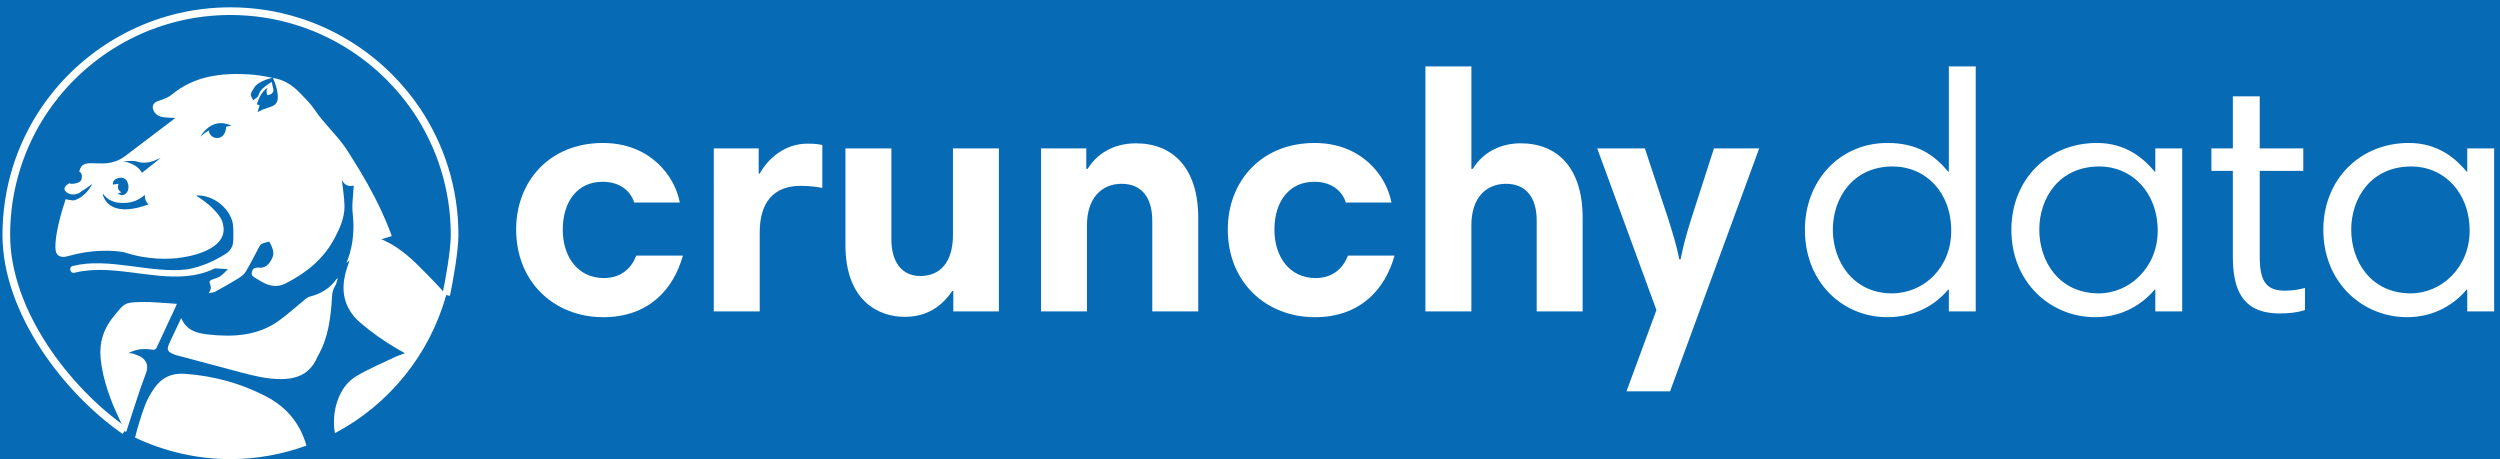 <?xml version="1.0" encoding="UTF-8" standalone="no"?>
<!-- Generator: Adobe Illustrator 14.0.0, SVG Export Plug-In  -->

<svg
   xmlns:dc="http://purl.org/dc/elements/1.1/"
   xmlns:cc="http://creativecommons.org/ns#"
   xmlns:rdf="http://www.w3.org/1999/02/22-rdf-syntax-ns#"
   xmlns:svg="http://www.w3.org/2000/svg"
   xmlns="http://www.w3.org/2000/svg"
   xmlns:sodipodi="http://sodipodi.sourceforge.net/DTD/sodipodi-0.dtd"
   xmlns:inkscape="http://www.inkscape.org/namespaces/inkscape"
   version="1.1"
   x="0px"
   y="0px"
   width="196px"
   height="36px"
   viewBox="-0.194 -0.575 196 36"
   enable-background="new -0.194 -0.575 196 36"
   xml:space="preserve"
   id="svg40"
   sodipodi:docname="crunchydata.svg"
   inkscape:version="0.92.4 (unknown)"><sodipodi:namedview
   pagecolor="#ffffff"
   bordercolor="#666666"
   borderopacity="1"
   objecttolerance="10"
   gridtolerance="10"
   guidetolerance="10"
   inkscape:pageopacity="0"
   inkscape:pageshadow="2"
   inkscape:window-width="1511"
   inkscape:window-height="1081"
   id="namedview42"
   showgrid="false"
   inkscape:zoom="1.6836735"
   inkscape:cx="101.56364"
   inkscape:cy="18"
   inkscape:window-x="2112"
   inkscape:window-y="100"
   inkscape:window-maximized="0"
   inkscape:current-layer="svg40" />
<defs
   id="defs2">
</defs>
<rect
   style="fill:#066ab5;fill-opacity:1;stroke:none;stroke-width:9.585;stroke-miterlimit:4;stroke-dasharray:none;stroke-opacity:1"
   id="rect851"
   width="209.067"
   height="43.358"
   x="-6.133"
   y="-4.369" /><path
   fill="#FFFFFF"
   d="M30.521,17.933c-0.038-0.11-0.07-0.21-0.108-0.307c-0.219-0.571-0.458-1.131-0.713-1.682  c-0.672-1.448-1.468-2.83-2.326-4.181c-0.122-0.192-0.237-0.386-0.361-0.576c-0.395-0.604-0.872-1.138-1.346-1.675  c-0.414-0.469-0.826-0.94-1.175-1.463c-0.328-0.491-0.763-0.914-1.176-1.343c-0.523-0.545-1.144-0.965-1.887-1.128  c-0.075-0.016-0.151-0.028-0.226-0.043c0.076,0.169,0.141,0.336,0.198,0.503c0.063,0.186,0.114,0.371,0.145,0.56  c0.026,0.154,0.044,0.31,0.042,0.469c-0.001,0.168-0.04,0.313-0.12,0.431c-0.079,0.118-0.198,0.209-0.359,0.269  c-0.209,0.077-0.42,0.148-0.696,0.244l-0.416,0.206c0.055-0.179,0.108-0.353,0.164-0.535c-0.028-0.01-0.11-0.039-0.224-0.08  c0.178-0.503,0.362-0.983,0.843-1.295c-0.027,0.087-0.074,0.172-0.077,0.259c-0.002,0.107,0.033,0.214,0.052,0.321  c0.096-0.025,0.206-0.028,0.286-0.079c0.155-0.1,0.249-0.237,0.181-0.446c-0.019-0.058-0.031-0.12-0.044-0.183  c-0.007-0.035-0.017-0.072-0.023-0.109c-0.013-0.072-0.026-0.145-0.042-0.227c-0.341,0.219-0.667,0.415-0.879,0.717  c-0.071,0.101-0.129,0.214-0.17,0.343c-0.012,0.037-0.022,0.083-0.049,0.106c-0.116,0.097-0.238,0.187-0.358,0.279  c-0.068-0.16-0.211-0.334-0.185-0.477c0.037-0.204,0.197-0.385,0.293-0.555c0.281-0.445,1.188-0.684,1.387-0.731  c-0.604-0.126-1.214-0.235-1.826-0.27c-2.182-0.124-4.275,0.118-6.054,1.586c-0.289,0.239-0.682,0.375-1.047,0.495  c-0.405,0.134-0.561,0.418-0.359,0.8c0.043,0.082,0.095,0.151,0.154,0.209c0.175,0.174,0.412,0.25,0.667,0.28  c0.274,0.033,0.551,0.03,0.83,0.042v0.001c-0.012,0.024-0.015,0.047-0.028,0.057c-1.292,0.981-2.581,1.965-3.877,2.94  C9.14,12.02,8.598,12.207,8.01,12.232H8.009c-0.37,0.016-0.742-0.013-1.112-0.011c-0.558,0.002-0.788,0.198-0.875,0.681  c0.128,0.015,0.186,0.148,0.2,0.296c0.013,0.148-0.019,0.31-0.071,0.381c-0.123,0.167-0.413,0.243-0.659,0.255  c-0.083,0.004-0.16,0.001-0.225-0.008c-0.005-0.02,0.008-0.039,0.006-0.059C5.207,13.811,5.14,13.853,5.076,13.9  c-0.139,0.102-0.21,0.211-0.215,0.318c-0.005,0.107,0.056,0.21,0.182,0.3c0.203,0.143,0.447,0.184,0.678,0.141  c0.23-0.043,0.447-0.171,0.594-0.364l-0.056,0.102l0.777-0.545H7.035h0.001c0,0-0.18,0.39-0.552,0.753  C6.336,14.75,6.156,14.89,5.944,15c-0.105,0.055-0.219,0.102-0.341,0.138c-0.19-0.006-0.351-0.031-0.465-0.055  c-0.114-0.023-0.18-0.046-0.18-0.046C4.937,15.099,4.92,15.155,4.9,15.215c-0.005,0-0.01,0.001-0.016,0.001l0.01,0.019  c-0.625,1.884-0.807,3.233-0.729,3.797c0.028,0.198,0.103,0.326,0.201,0.407c0.294,0.243,0.79,0.06,0.79,0.06  c0.948-0.268,1.801-0.376,2.498-0.407c0.232-0.011,0.447-0.012,0.642-0.009c0.39,0.008,0.701,0.038,0.914,0.066  c0.214,0.028,0.33,0.054,0.33,0.054c0.964,0.319,1.865,0.452,2.615,0.493c1.25,0.069,2.079-0.115,2.079-0.115  s0.126-0.017,0.327-0.058c0.336-0.068,0.881-0.204,1.4-0.443c0.207-0.095,0.411-0.207,0.595-0.337  c0.552-0.391,0.93-0.95,0.728-1.737c-0.049-0.34-0.286-0.686-0.576-1.006c-0.169-0.187-0.352-0.367-0.539-0.525  c-0.255-0.214-0.504-0.395-0.69-0.522c-0.186-0.128-0.308-0.201-0.308-0.201c0.645-0.046,1.32,0.2,1.857,0.613  c0.241,0.185,0.447,0.407,0.618,0.648c0.211,0.297,0.363,0.625,0.416,0.969c0.064,0.411,0.031,0.838,0.033,1.257  c0.002,0.469-0.208,0.84-0.593,1.085c-0.922,0.587-1.914,1.017-2.976,1.215c-1.447,0.182-2.995-0.062-4.535-0.263  s-3.072-0.355-4.488,0.005c-0.043,0.011-0.078,0.029-0.106,0.051c-0.112,0.09-0.112,0.258-0.035,0.371  c0.038,0.057,0.096,0.1,0.168,0.111c0.036,0.006,0.076,0.005,0.119-0.006c0.219-0.057,0.442-0.1,0.666-0.133  c0.047-0.008,0.095-0.01,0.142-0.016c0.178-0.022,0.357-0.044,0.538-0.055c0.033-0.002,0.067-0.001,0.101-0.003  c0.196-0.011,0.394-0.017,0.593-0.016c0.001,0,0.001,0,0.002,0c2.955,0.023,6.118,1.199,8.835-0.059l-0.001,0.001  c0.049-0.023,0.099-0.039,0.148-0.063c0.326,0.022,0.651,0.04,1,0.061c-0.178,0.172-0.358,0.392-0.583,0.547  c-0.187,0.13-0.426,0.188-0.645,0.269c-0.142,0.054-0.265,0.127-0.193,0.297c0.115,0.27,0.122,0.519-0.096,0.764  c0.199-0.026,0.384-0.036,0.531-0.116c0.591-0.321,1.179-0.65,1.75-1.004c0.236-0.146,0.492-0.325,0.631-0.554  c0.387-0.643,0.715-1.319,1.073-1.979c0.047-0.086,0.118-0.183,0.202-0.218c0.177-0.074,0.37-0.111,0.571-0.167  c0.168,0.3,0.321,0.598,0.317,0.912c0,0.013,0.005,0.024,0.004,0.037c-0.006,0.108-0.032,0.221-0.084,0.336  c-0.217,0.471-0.531,0.854-1.143,0.752c-0.01-0.002-0.02,0.002-0.029,0.002c-0.213,0.011-0.356,0.08-0.422,0.32  c-0.029,0.104-0.023,0.185,0.002,0.252c0.034,0.088,0.105,0.154,0.213,0.214c0.129,0.072,0.255,0.147,0.381,0.225  c0.074,0.044,0.149,0.089,0.224,0.132c0.148,0.082,0.296,0.15,0.445,0.2c0.149,0.049,0.299,0.081,0.451,0.093  c0.303,0.024,0.61-0.033,0.922-0.192c1.602-0.814,2.965-1.9,3.822-3.512c0.105-0.198,0.208-0.399,0.303-0.604  c0.095-0.204,0.182-0.411,0.256-0.623c0.147-0.423,0.241-0.861,0.239-1.32c0-0.025-0.005-0.049-0.006-0.074  c-0.012-0.67-0.134-1.339-0.207-2.014c0.041,0.096,0.091,0.181,0.149,0.252c0.176,0.213,0.431,0.307,0.787,0.22  c-0.017,0.24-0.031,0.433-0.044,0.626c-0.023,0.36-0.068,0.72-0.063,1.079c0.003,0.22,0.022,0.439,0.041,0.658  c0.019,0.219,0.038,0.438,0.042,0.657c0.014,1.022-0.123,2.023-0.547,3.035c0.058-0.041,0.1-0.072,0.138-0.099  c0.037-0.027,0.07-0.051,0.105-0.075c-0.105,0.312-0.219,0.603-0.298,0.901c-0.1,0.384-0.159,0.755-0.172,1.111  c0,0.006,0.001,0.012,0.001,0.018c-0.019,0.611,0.109,1.183,0.39,1.713c0.209,0.393,0.498,0.765,0.898,1.108  c0.901,0.775,1.862,1.454,2.885,2.051c0.2,0.117,0.403,0.23,0.635,0.362c-0.153,0.061-0.3,0.111-0.44,0.163  c-0.14,0.052-0.275,0.105-0.405,0.168c-0.992,0.478-2.016,0.904-2.96,1.465c-0.591,0.353-1.011,0.88-1.293,1.472  c-0.093,0.197-0.172,0.401-0.236,0.608c-0.128,0.414-0.199,0.839-0.221,1.242c-0.023,0.402,0.003,0.783,0.067,1.107  c0.003,0.014,0.01,0.023,0.015,0.036c4.219-2.232,7.408-6.133,8.712-10.823c-0.297-0.354-0.603-0.7-0.928-1.031  c-0.935-0.953-1.838-1.957-2.955-2.697c-0.372-0.247-0.769-0.464-1.198-0.641C29.969,18.106,30.237,18.022,30.521,17.933   M8.658,13.896c-0.034-0.293,0.155-0.42,0.38-0.499c0.233-0.081,0.453-0.042,0.607,0.088c0.051,0.043,0.095,0.096,0.13,0.159  c0.017,0.029,0.022,0.063,0.035,0.094c0.126,0.303,0.083,0.66-0.131,0.854c-0.098,0.088-0.197,0.135-0.301,0.133  c-0.053,0-0.106-0.013-0.161-0.038c-0.055-0.025-0.112-0.063-0.171-0.115c0.104-0.023,0.169-0.038,0.28-0.063  c-0.194-0.123-0.295-0.27-0.276-0.465c0.007-0.065,0.027-0.135,0.061-0.212c-0.088,0.013-0.164,0.024-0.237,0.034  C8.801,13.876,8.732,13.886,8.658,13.896z M8.323,12.489L8.323,12.489c-0.001,0.001-0.002,0.002-0.003,0.003l-0.007-0.001  C8.317,12.49,8.319,12.489,8.323,12.489 M9.924,15.823c-0.281,0.026-0.524,0.016-0.735-0.017c-0.21-0.034-0.387-0.092-0.537-0.165  c-0.298-0.146-0.485-0.35-0.6-0.531c-0.145-0.227-0.177-0.419-0.177-0.419l0.013-0.074c0.147,0.23,0.369,0.416,0.646,0.543  c0.16,0.073,0.334,0.131,0.534,0.154c0.188,0.022,0.373,0.03,0.555,0.021c0.364-0.018,0.713-0.103,1.046-0.284  c0.167-0.09,0.329-0.205,0.487-0.346c-0.004,0.348,0.105,0.584,0.309,0.736C10.854,15.669,10.346,15.785,9.924,15.823   M10.941,12.972c-0.205-0.36-0.516-0.584-0.887-0.731c-0.18-0.072-0.37-0.132-0.577-0.17c0.175,0,0.358-0.021,0.536-0.029  c0.089-0.004,0.177-0.005,0.263,0.002c0.086,0.006,0.17,0.019,0.25,0.044c0.148,0.047,0.292,0.074,0.431,0.085  c0.14,0.011,0.277,0.006,0.412-0.012c0.134-0.019,0.266-0.051,0.398-0.094c0.131-0.042,0.262-0.096,0.393-0.157  c0.078-0.036,0.158-0.068,0.248-0.106C11.915,12.196,11.432,12.581,10.941,12.972 M17.535,9.359c0,0,0.008,0.903-0.762,0.892  c-0.41-0.051-0.612-0.395-0.574-0.6c-0.155,0.08-0.399,0.231-0.68,0.493c0,0,0.834-1.631,2.447-0.861  C17.966,9.283,17.734,9.306,17.535,9.359"
   id="path4" />
<path
   fill="#FFFFFF"
   d="M7.694,27.514c0.085,0.864,0.283,1.696,0.551,2.509c0.069,0.212,0.143,0.423,0.223,0.632  c0.069,0.184,0.136,0.368,0.212,0.551c0.081,0.192,0.17,0.384,0.256,0.575c0.225,0.499,0.458,0.995,0.686,1.493  c0.031-0.01,0.062-0.02,0.093-0.029c0.017-0.055,0.034-0.108,0.052-0.162c0.484-1.462,0.925-2.941,1.475-4.378  c0.049-0.131,0.081-0.25,0.096-0.361c0.028-0.222-0.013-0.411-0.12-0.582c-0.054-0.086-0.124-0.167-0.211-0.246  c-0.097-0.089-0.219-0.152-0.348-0.206c-0.129-0.054-0.266-0.099-0.393-0.151c-0.055-0.021-0.117-0.028-0.186-0.034  c-0.058-0.005-0.121-0.008-0.192-0.017H9.887c0.462-0.248,0.919-0.335,1.379-0.318c0.153,0.005,0.307,0.021,0.461,0.047  c0.203,0.034,0.291-0.006,0.376-0.192c0.458-1.003,0.931-2,1.398-2.999c0.048-0.102,0.09-0.208,0.172-0.399  c-0.458-0.026-0.901-0.064-1.338-0.096c-0.047-0.004-0.096-0.005-0.143-0.009c-0.455-0.03-0.903-0.052-1.349-0.04  c-0.809,0.023-1.106,0.054-1.417,0.321c-0.124,0.105-0.251,0.251-0.414,0.447c-0.081,0.098-0.172,0.209-0.275,0.335  c-0.599,0.729-0.955,1.52-1.044,2.399C7.664,26.896,7.664,27.201,7.694,27.514"
   id="path6" />
<path
   fill="#FFFFFF"
   d="M12.977,26.623c-0.073,0.301,0.074,0.424,0.54,0.619l5.343,1.423c0.955,0.251,1.916,0.471,2.911,0.482  c0.5,0.007,0.96-0.055,1.369-0.201c0.272-0.099,0.522-0.235,0.745-0.416c0.335-0.272,0.61-0.644,0.813-1.135  c0.007-0.018,0.016-0.035,0.026-0.053c0.833-1.439,1.014-3.038,1.115-4.654c0.019-0.296,0.057-0.569,0.232-0.828  c0.109-0.16,0.138-0.375,0.224-0.629c-0.042,0.03-0.069,0.049-0.088,0.062c-0.019,0.012-0.029,0.02-0.036,0.03  c-0.517,0.729-1.233,1.147-2.089,1.359c-0.123,0.031-0.241,0.117-0.343,0.2c-0.673,0.548-1.316,1.136-2.016,1.648  c-0.426,0.312-0.868,0.552-1.323,0.732s-0.922,0.301-1.398,0.376s-0.962,0.104-1.453,0.101c-0.009,0-0.019-0.001-0.028-0.001  c-0.461-0.005-0.928-0.039-1.397-0.091c-0.021-0.003-0.042-0.004-0.063-0.006c-0.014-0.002-0.029-0.004-0.043-0.006  c-0.197-0.022-0.392-0.054-0.58-0.1c-0.303-0.075-0.586-0.19-0.831-0.376s-0.45-0.442-0.595-0.8  c-0.311,0.658-0.605,1.273-0.893,1.893C13.05,26.403,13.001,26.522,12.977,26.623"
   id="path8" />
<path
   fill="#FFFFFF"
   d="M12.896,28.973c-0.201,0.1-0.387,0.227-0.558,0.383c-0.171,0.154-0.328,0.338-0.47,0.549  c-0.281,0.417-0.537,0.869-0.711,1.34c-0.152,0.41-0.29,0.823-0.417,1.237c-0.126,0.415-0.241,0.831-0.345,1.249  c2.271,1.07,4.799,1.688,7.478,1.688c2.095,0,4.096-0.386,5.959-1.059c-0.495-1.726-1.529-3.005-3.173-3.861  c-1.005-0.521-2.04-0.925-3.104-1.217c-1.065-0.292-2.16-0.474-3.284-0.553C13.756,28.693,13.297,28.776,12.896,28.973"
   id="path10" />
<path
   fill="none"
   d="M8.514,32.701c-0.321-0.656-0.612-1.323-0.854-2.009c-0.264-0.749-0.475-1.519-0.619-2.313"
   id="path12" />
<path
   fill="none"
   stroke="#FFFFFF"
   stroke-width="0.6"
   stroke-miterlimit="8"
   d="M34.788,22.557c0.24-1.162,0.659-3.479,0.659-4.712  c0-3.623-1.099-6.989-2.978-9.786c-0.631-0.931-1.348-1.799-2.14-2.591c-1.994-1.995-4.463-3.515-7.221-4.374  C21.453,0.578,19.695,0.3,17.873,0.3c-5.466,0-10.359,2.502-13.594,6.42C3.924,7.148,3.591,7.596,3.278,8.058  C1.397,10.855,0.3,14.222,0.3,17.845c0,5.983,4.719,12.18,9.288,15.353"
   id="path14" />
<path
   fill="none"
   d="M7.041,28.378c-0.067-0.372-0.111-0.745-0.124-1.12c-0.012-0.374,0.005-0.749,0.06-1.126  c0.072-0.499,0.241-0.947,0.468-1.368c0.228-0.42,0.514-0.81,0.822-1.188c0.067-0.083,0.136-0.165,0.204-0.249  c0.005-0.006,0.004-0.019,0.013-0.058c-0.794-0.103-1.368-0.486-1.671-1.222c-0.13-0.314-0.361-0.448-0.633-0.515  c-0.091-0.022-0.186-0.036-0.284-0.048c-0.165-0.02-0.333-0.012-0.497-0.037c-0.312-0.049-0.526-0.217-0.613-0.477  c-0.028-0.087-0.043-0.184-0.043-0.29c0.001-0.154-0.009-0.258-0.196-0.287c-0.289-0.048-0.522-0.146-0.706-0.279  c-0.093-0.067-0.173-0.144-0.242-0.227c-0.087-0.105-0.151-0.226-0.205-0.35c-0.113-0.263-0.16-0.556-0.148-0.846  c0.001-0.002,0-0.005,0-0.008c0.005-0.107,0.017-0.214,0.036-0.316c0.117-0.651,0.289-1.293,0.426-1.94  c0.116-0.543,0.215-1.09,0.324-1.634c0.12-0.595,0.505-1.007,0.976-1.341c0.129-0.091,0.23-0.192,0.307-0.309  c0.077-0.116,0.13-0.248,0.163-0.399c0.116-0.532,0.396-0.831,0.833-0.903c0.146-0.023,0.31-0.022,0.491,0.005  c0.135,0.021,0.268,0.053,0.404,0.068c0.16,0.019,0.318,0.028,0.473,0.024c0.465-0.012,0.905-0.134,1.31-0.428  c0.585-0.424,1.184-0.83,1.766-1.258c0.074-0.054,0.117-0.195,0.119-0.297c0.009-0.419-0.019-0.84-0.004-1.26  c0.009-0.246,0.047-0.469,0.114-0.67c0.201-0.603,0.662-1.002,1.374-1.181c0.501-0.126,0.911-0.393,1.278-0.737  c0.029-0.027,0.057-0.074,0.075-0.12c0.018-0.046,0.026-0.092,0.012-0.117c-0.139-0.255-0.191-0.497-0.181-0.729  c0.007-0.155,0.041-0.306,0.094-0.453c0.08-0.222,0.205-0.438,0.347-0.651c0.043-0.065,0.089-0.128,0.157-0.223  c0.103,0.111,0.212,0.217,0.318,0.325c0.32,0.321,0.624,0.651,0.726,1.156c0.587-0.126,1.187-0.246,1.783-0.383  c0.441-0.102,0.88-0.169,1.317-0.204c1.313-0.104,2.61,0.083,3.887,0.491c0.359,0.114,0.691,0.28,1.005,0.473  c0.264,0.162,0.518,0.34,0.749,0.55c0.168,0.153,0.327,0.318,0.476,0.494c0.281,0.331,0.561,0.662,0.839,0.995  c0.555,0.667,1.1,1.34,1.625,2.027c0.262,0.344,0.519,0.691,0.77,1.043c0.501,0.703,0.976,1.424,1.414,2.171  c0.439,0.746,0.84,1.518,1.193,2.322c0.4,0.911,0.763,1.839,1.154,2.755c0.062,0.144,0.162,0.289,0.281,0.389  c1.2,1.006,2.323,2.082,3.339,3.254"
   id="path16" />
<path
   fill="#FFFFFF"
   d="M53.103,15.303h-3.574c-0.321-0.987-1.201-1.627-2.481-1.627c-1.948,0-3.122,1.521-3.122,3.761  c0,2.107,1.174,3.788,3.228,3.788c1.387,0,2.188-0.826,2.534-1.76h3.655c-0.72,2.614-2.668,4.828-6.242,4.828  c-3.788,0-6.829-2.694-6.829-6.883c0-3.734,2.587-6.775,6.802-6.775C50.729,10.635,52.703,13.168,53.103,15.303"
   id="path18" />
<path
   fill="#FFFFFF"
   d="M64.276,14.155c-0.453-0.08-0.987-0.16-1.707-0.16c-2.134,0-3.201,1.334-3.201,3.628v6.216h-3.602V11.062  h3.521v1.974h0.081c0.693-1.254,2.027-2.348,3.734-2.348c0.507,0,0.827,0.027,1.174,0.107V14.155z"
   id="path20" />
<path
   fill="#FFFFFF"
   d="M78.12,23.839h-3.575v-1.602h-0.08c-1.04,1.521-2.347,2.028-3.735,2.028c-2.08,0-4.641-1.281-4.641-5.629  v-7.576h3.601v7.123c0,1.867,0.881,2.881,2.267,2.881c1.574,0,2.561-1.094,2.561-3.228v-6.776h3.602V23.839z"
   id="path22" />
<path
   fill="#FFFFFF"
   d="M81.423,11.062h3.548v1.6h0.106c0.881-1.413,2.322-2,3.789-2c2.881,0,4.882,1.92,4.882,5.842v7.336h-3.602  v-7.096c0-1.921-0.907-2.908-2.401-2.908c-1.574,0-2.721,1.121-2.721,3.255v6.749h-3.601V11.062z"
   id="path24" />
<path
   fill="#FFFFFF"
   d="M108.897,15.303h-3.575c-0.32-0.987-1.2-1.627-2.481-1.627c-1.946,0-3.121,1.521-3.121,3.761  c0,2.107,1.175,3.788,3.229,3.788c1.387,0,2.188-0.826,2.534-1.76h3.653c-0.72,2.614-2.667,4.828-6.241,4.828  c-3.788,0-6.83-2.694-6.83-6.883c0-3.734,2.588-6.775,6.803-6.775C106.523,10.635,108.497,13.168,108.897,15.303"
   id="path26" />
<path
   fill="#FFFFFF"
   d="M111.56,4.632h3.603v8.03h0.106c0.88-1.414,2.32-2.001,3.761-2.001c2.854,0,4.855,1.894,4.855,5.842v7.336  h-3.602v-7.123c0-1.893-0.906-2.88-2.401-2.88c-1.573,0-2.72,1.093-2.72,3.254v6.749h-3.603V4.632z"
   id="path28" />
<path
   fill="#FFFFFF"
   d="M130.737,30.108h-3.415l2.348-6.375l-4.642-12.672h3.735l1.841,5.549c0.293,0.933,0.666,2.107,0.854,3.147  h0.106c0.241-1.227,0.48-2.027,0.828-3.147l1.787-5.549h3.547L130.737,30.108z"
   id="path30" />
<path
   fill="#FFFFFF"
   d="M154.703,23.839h-2.108v-1.708h-0.053c-0.934,1.121-2.508,2.161-4.775,2.161  c-3.468,0-6.456-2.694-6.456-6.856c0-3.868,2.747-6.802,6.456-6.802c2.401,0,3.682,0.96,4.775,2.241h0.053V4.632h2.108V23.839z   M148.139,22.425c2.481,0,4.643-2.001,4.643-4.908c0-3.041-2.027-5.042-4.588-5.042c-3.122,0-4.695,2.481-4.695,4.961  C143.499,19.891,145.072,22.425,148.139,22.425"
   id="path32" />
<path
   fill="#FFFFFF"
   d="M170.89,23.839h-2.108v-1.708h-0.052c-0.935,1.121-2.509,2.161-4.669,2.161  c-3.467,0-6.563-2.694-6.563-6.856c0-3.947,2.882-6.802,6.697-6.802c2.32,0,3.681,1.227,4.561,2.268h0.026v-1.841h2.108V23.839z   M164.355,22.425c2.4,0,4.615-2.028,4.615-4.908c0-3.041-2.055-5.042-4.562-5.042c-3.201,0-4.722,2.507-4.722,4.961  C159.686,19.891,161.207,22.425,164.355,22.425"
   id="path34" />
<path
   fill="#FFFFFF"
   d="M173.18,11.062h1.682V6.979h2.107v4.082h3.414v1.761h-3.414v6.75c0,2.079,0.64,2.641,2,2.641  c0.533,0,1.068-0.08,1.547-0.214v1.733c-0.56,0.188-1.227,0.268-1.974,0.268c-3.094,0-3.681-2.081-3.681-4.508v-6.669h-1.682V11.062  z"
   id="path36" />
<path
   fill="#FFFFFF"
   d="M195.347,23.839h-2.108v-1.708h-0.052c-0.935,1.121-2.509,2.161-4.669,2.161  c-3.468,0-6.563-2.694-6.563-6.856c0-3.947,2.882-6.802,6.697-6.802c2.32,0,3.681,1.227,4.561,2.268h0.026v-1.841h2.108V23.839z   M188.812,22.425c2.4,0,4.614-2.028,4.614-4.908c0-3.041-2.054-5.042-4.562-5.042c-3.201,0-4.722,2.507-4.722,4.961  C184.143,19.891,185.664,22.425,188.812,22.425"
   id="path38" />
</svg>